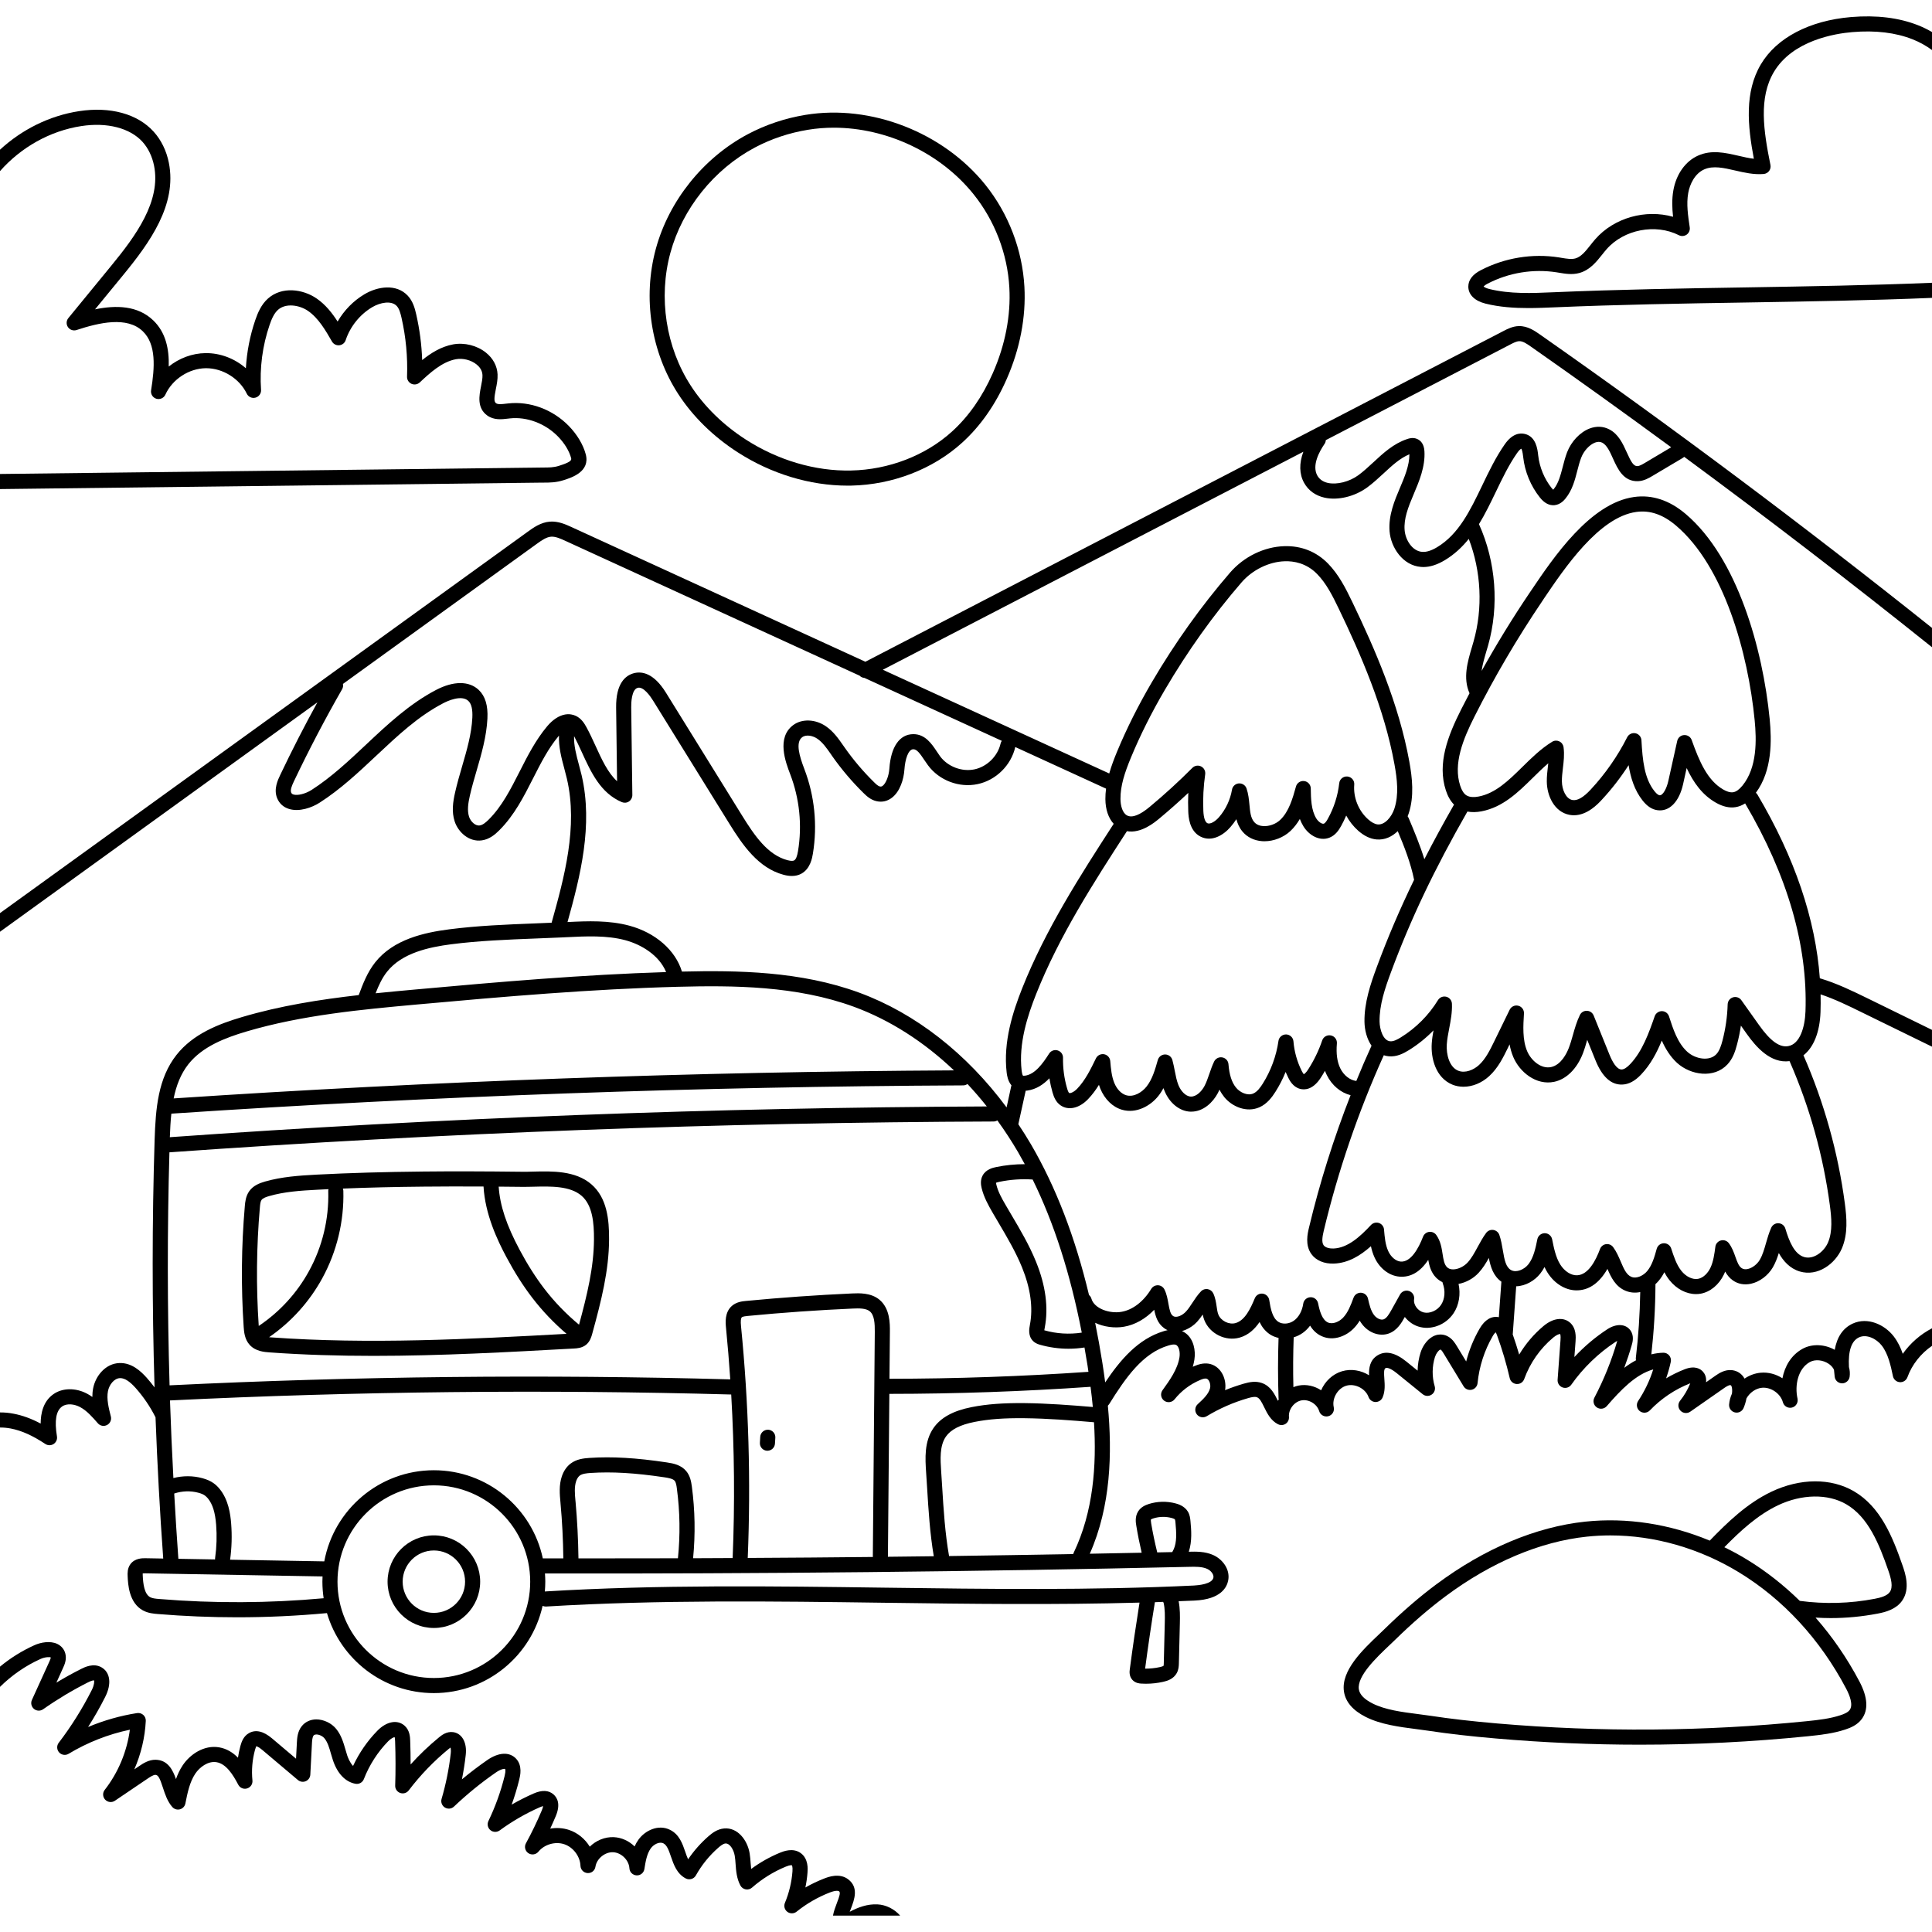 <svg id="Capa_1" enable-background="new 0 0 512 512" height="512" viewBox="0 0 512 512" width="512" xmlns="http://www.w3.org/2000/svg"><path d="m512 74.94v4c-16.29.68-32.85.95-48.95 1.22-16.86.27-34.28.56-51.2 1.29-2.18.09-4.48.19-6.82.19-3.75 0-7.62-.25-11.36-1.18-2.86-.72-4.52-2.35-4.55-4.47-.01-1.76 1.09-3.24 3.3-4.38 6.32-3.29 13.68-4.5 20.73-3.39l.71.12c1.33.22 2.59.43 3.62.15 1.52-.41 2.73-1.93 4-3.53.41-.52.83-1.05 1.26-1.54 5.01-5.75 13.39-8.02 20.64-5.97-.25-2.27-.34-4.65.08-7.02.76-4.28 3.21-7.72 6.56-9.2 3.57-1.59 7.19-.75 10.69.05 1.41.33 2.77.64 4.08.79-1.65-8.73-2.51-17.67 1.87-25.04 4.17-7.02 12.88-11.58 23.89-12.51 6.73-.56 12.71.17 17.78 2.18 1.29.51 2.51 1.11 3.67 1.79v4.77c-1.54-1.13-3.26-2.1-5.14-2.84-4.49-1.78-9.87-2.43-15.97-1.91-4.6.38-15.81 2.19-20.79 10.56-4.07 6.85-2.75 15.57-.91 24.65.11.56-.02 1.14-.36 1.6-.34.45-.87.74-1.43.79-2.62.22-5.14-.37-7.58-.93-2.99-.69-5.82-1.34-8.18-.29-2.51 1.11-3.83 3.95-4.24 6.25-.53 2.93-.05 6.07.4 9.11.11.74-.2 1.48-.8 1.92-.61.43-1.42.5-2.08.16-6.19-3.14-14.6-1.51-19.16 3.72-.39.44-.77.92-1.15 1.4-1.54 1.94-3.29 4.14-6.09 4.9-1.87.51-3.7.2-5.32-.07l-.67-.11c-6.21-.97-12.7.09-18.27 2.99-.7.36-.98.64-1.09.77.18.16.65.44 1.47.65 5.51 1.37 11.37 1.12 17.04.87 16.97-.73 34.42-1.02 51.3-1.29 16.13-.27 32.73-.54 49.02-1.22z"/><path d="m504.19 414.85c.69 2 2.14 6.16-.11 9.36-1.56 2.21-4.17 2.97-6.51 3.42-4.11.78-8.25 1.18-12.4 1.18-1.34 0-2.69-.05-4.03-.13 4.45 5.06 8.37 10.75 11.64 16.95 2.2 4.18 2.4 7.53.59 9.95-1.17 1.57-2.94 2.3-4.35 2.76-3.16 1.04-6.35 1.42-9.89 1.78-14.77 1.49-29.67 2.24-44.56 2.24-12.73 0-25.44-.55-38.08-1.64-6.9-.59-12.6-1.25-17.92-2.05-1.03-.16-2.12-.3-3.23-.44-4.42-.57-9.43-1.21-13.44-3.24-3.41-1.73-5.34-4-5.74-6.74-.82-5.54 5.03-11.09 9.3-15.14.53-.5 1.03-.98 1.48-1.42 4.69-4.58 9.18-8.46 13.74-11.86v.01c12.7-9.46 26.33-15.2 39.42-16.59 10.98-1.16 22.39.61 33 5.03 4.75-4.91 9.93-9.91 16.36-12.97 7.6-3.61 15.76-3.66 21.83-.12 7.03 4.1 10.23 11.96 12.9 19.66zm-3.38 7.06c.94-1.34.36-3.56-.4-5.75-2.43-6.99-5.28-14.11-11.13-17.51-4.86-2.84-11.79-2.73-18.1.27-5.4 2.57-9.99 6.81-14.21 11.11 2.02.99 4.02 2.06 5.96 3.25 5.04 3.07 9.74 6.76 14.03 10.97 6.62.89 13.3.7 19.85-.55 1.56-.3 3.26-.75 4-1.79zm-10.64 31.27c1-1.34.05-3.83-.93-5.69-6.86-13.02-16.68-23.67-28.39-30.8-10.51-6.4-22.41-9.79-34.09-9.79-2.09 0-4.17.11-6.24.33-6.19.65-12.52 2.35-18.82 5.01s-12.57 6.28-18.63 10.8c-4.41 3.29-8.78 7.06-13.33 11.51-.47.46-.99.95-1.53 1.46-3.43 3.25-8.61 8.17-8.1 11.66.2 1.38 1.41 2.64 3.6 3.75 3.39 1.72 7.84 2.29 12.14 2.84 1.14.15 2.26.29 3.32.45 5.24.8 10.85 1.44 17.66 2.03 27.19 2.34 54.75 2.14 81.9-.6 3.3-.33 6.26-.68 9.05-1.6.84-.28 1.89-.69 2.39-1.36z"/><path d="m271.48 76.02c.44 8-1.18 16.45-4.7 24.44-2.99 6.8-6.96 12.47-11.81 16.86-7.7 7-18.4 11.14-29.35 11.37-.34.01-.67.01-1 .01-9.96 0-20.29-3.13-29.19-8.88-6.42-4.14-11.85-9.47-15.69-15.4-7.24-11.15-9.46-25.53-5.94-38.47 3.47-12.76 12.58-24.11 24.37-30.38 4.73-2.51 9.88-4.24 15.31-5.13 17.29-2.84 36.42 4.59 47.6 18.47 6.17 7.66 9.86 17.29 10.4 27.11zm-8.36 22.83c3.27-7.42 4.78-15.23 4.37-22.61-.49-8.99-3.88-17.81-9.53-24.82-8.84-10.98-23.07-17.58-36.99-17.58-2.3 0-4.59.18-6.84.55-5 .82-9.74 2.4-14.09 4.71-10.83 5.76-19.19 16.19-22.38 27.9-3.23 11.86-1.2 25.04 5.43 35.25 3.54 5.46 8.56 10.37 14.51 14.21 8.54 5.51 18.43 8.44 27.93 8.23 10.01-.21 19.76-3.97 26.76-10.33 4.42-4.01 8.07-9.23 10.83-15.51z"/><path d="m225.19 506.64c2.16-1.16 4.66-2.1 7.36-1.96 2.24.11 4.49 1.24 6 2.98h-17.8c.21-1.17.64-2.3 1.02-3.3.74-1.92 1-2.83.6-3.14-.13-.1-.7-.37-2.49.32-3.17 1.24-6.12 2.94-8.77 5.07-.71.57-1.73.59-2.46.04s-.99-1.52-.64-2.37c1.11-2.66 1.78-5.47 2-8.34.1-1.34-.16-1.61-.16-1.62 0 0-.35-.16-1.61.36-3.27 1.35-6.28 3.22-8.94 5.55-.46.41-1.08.58-1.68.47s-1.12-.49-1.41-1.03c-.99-1.85-1.14-3.87-1.27-5.66-.05-.79-.11-1.53-.23-2.23-.27-1.62-1.31-3.33-2.47-3.24-.6.06-1.29.61-1.9 1.14-2.39 2.1-4.38 4.56-5.93 7.33-.53.95-1.73 1.3-2.69.79-2.36-1.25-3.18-3.66-3.91-5.78-.56-1.63-1.04-3.04-2.01-3.52-1.05-.52-2.57.27-3.34 1.34-1.06 1.47-1.39 3.59-1.69 5.47-.16 1-1.03 1.74-2.07 1.68-1.02-.05-1.84-.86-1.9-1.88-.13-2.16-2.14-4.15-4.31-4.25-2.15-.1-4.36 1.69-4.69 3.83-.15 1.02-1.04 1.76-2.09 1.69-1.03-.06-1.84-.89-1.88-1.92-.1-2.51-1.9-4.91-4.29-5.72-2.38-.8-5.27.03-6.86 1.98-.66.79-1.81.96-2.67.38-.85-.57-1.13-1.71-.63-2.61 1.55-2.84 2.97-5.79 4.22-8.76.22-.52.3-.87.33-1.09-.19.04-.48.13-.92.32-3.74 1.65-7.3 3.71-10.59 6.12-.74.54-1.76.51-2.46-.08-.71-.58-.92-1.58-.53-2.4 1.84-3.82 3.29-7.84 4.3-11.95.38-1.55.13-1.84.12-1.85-.11-.11-1.05-.04-2.46.94-3.9 2.7-7.63 5.74-11.07 9.01-.65.63-1.64.73-2.42.26-.77-.47-1.13-1.4-.88-2.27 1.16-3.95 1.98-8.04 2.44-12.13.07-.65.01-1.18-.07-1.49-.12.08-.28.2-.51.39-3.93 3.22-7.48 6.91-10.56 10.96-.52.7-1.44.97-2.26.68s-1.36-1.08-1.33-1.95c.13-3.89.12-7.84-.02-11.73-.02-.67-.08-.98-.13-1.12-.31.05-1.03.4-1.71 1.1-2.78 2.85-5 6.31-6.44 10.02-.35.9-1.27 1.42-2.22 1.25-2.68-.49-4.8-2.71-5.98-6.25-.19-.57-.36-1.15-.53-1.74-.44-1.55-.86-3.01-1.71-4.05-.49-.6-1.41-1.03-2.14-1.03-.53.01-.7.22-.75.29-.34.43-.39 1.4-.43 2.11l-.43 8.25c-.04.76-.51 1.43-1.2 1.73-.7.3-1.51.18-2.09-.31l-9.44-7.97c-1.14-.97-1.56-.95-1.61-.97.03.01-.11.19-.32.95-.72 2.65-.95 5.38-.68 8.11.1.95-.5 1.84-1.42 2.11-.92.28-1.9-.14-2.34-.99-1.41-2.7-3.2-5.52-5.74-5.96-2.23-.39-4.5 1.31-5.66 3.06-1.49 2.25-2.06 5.11-2.61 7.88-.15.75-.7 1.34-1.43 1.54-.74.2-1.51-.03-2.02-.59-1.3-1.46-1.94-3.41-2.5-5.13-.81-2.51-1.24-3.4-2.02-3.41-.5 0-1.36.54-1.95.94l-8.75 5.92c-.82.56-1.91.43-2.59-.29-.67-.72-.72-1.82-.11-2.59 3.58-4.59 5.9-10.17 6.66-15.94-5.7 1.19-11.26 3.38-16.23 6.38-.82.5-1.88.34-2.52-.37-.64-.72-.68-1.79-.1-2.55 3.34-4.37 6.28-9.08 8.76-13.98.64-1.27.72-2.32.58-2.55h-.08c-.16 0-.58.05-1.54.54-4.11 2.07-8.1 4.47-11.86 7.11-.74.52-1.73.48-2.43-.1-.69-.58-.91-1.55-.54-2.37l4.6-10.11c.11-.24.43-.95.39-1.16-.21-.13-1.44-.15-2.66.39-4.02 1.8-7.67 4.34-10.79 7.42v-5.36c2.78-2.3 5.86-4.22 9.15-5.7 1.6-.72 4.14-1.23 6.05-.32 1.07.52 1.83 1.43 2.12 2.56.41 1.56-.23 2.98-.62 3.82l-1.75 3.87c2.13-1.29 4.32-2.5 6.54-3.62.89-.45 3.26-1.65 5.4-.44 2.34 1.33 2.74 4.39 1.01 7.82-1.38 2.74-2.9 5.41-4.55 8 4.17-1.75 8.56-3 12.98-3.69.6-.09 1.21.09 1.65.49.45.4.69.98.66 1.59-.22 4.41-1.27 8.78-3.04 12.84l1.37-.93c.97-.66 2.47-1.64 4.26-1.62 3.28.06 4.58 2.73 5.41 5.12.44-1.24 1-2.47 1.76-3.61 1.91-2.9 5.65-5.5 9.69-4.8 2.02.35 3.64 1.38 4.98 2.74.15-1.04.37-2.09.65-3.12.32-1.17.86-2.61 2.28-3.4 1.76-.99 3.82-.52 6.1 1.41l6.36 5.38.22-4.23c.06-1.17.15-2.94 1.27-4.36.91-1.16 2.28-1.81 3.86-1.83 1.95.01 4.03.97 5.28 2.51 1.37 1.67 1.94 3.69 2.46 5.47.15.53.3 1.06.47 1.57.18.53.69 1.9 1.55 2.79 1.6-3.44 3.8-6.63 6.44-9.33 2.45-2.52 5.37-3.04 7.27-1.29 1.34 1.23 1.4 3.01 1.43 3.96.08 2.08.11 4.18.11 6.27 2.32-2.58 4.84-4.98 7.52-7.18.65-.53 2-1.64 3.76-1.39 2.36.34 3.7 2.76 3.33 6.03-.24 2.17-.58 4.33-1.01 6.48 2.16-1.8 4.4-3.5 6.69-5.09 3.03-2.1 5.88-2.25 7.64-.41 1.77 1.87 1.11 4.55.86 5.56-.55 2.24-1.22 4.46-2.01 6.64 1.88-1.09 3.82-2.07 5.8-2.94 2.23-.98 4.01-.9 5.3.24 1 .88 1.91 2.59.59 5.74-.47 1.11-.96 2.22-1.47 3.32 1.65-.29 3.38-.19 5 .35 2.3.77 4.23 2.39 5.48 4.43 1.67-1.64 3.99-2.63 6.38-2.52 2.09.1 4.04 1.03 5.5 2.46.28-.63.62-1.24 1.04-1.82 1.73-2.4 5.25-4.13 8.35-2.58 2.45 1.21 3.29 3.65 4.03 5.81.24.71.48 1.4.76 2 1.51-2.24 3.3-4.26 5.34-6.06 1.09-.95 2.43-1.95 4.16-2.11 3.65-.35 6.22 3.12 6.8 6.56.15.88.21 1.75.27 2.6.04.53.08 1.06.14 1.57 2.36-1.74 4.92-3.19 7.64-4.31.85-.34 3.41-1.4 5.49.1 2.08 1.51 1.87 4.26 1.8 5.16-.1 1.33-.29 2.66-.56 3.96 1.6-.92 3.27-1.71 4.99-2.38 1-.39 4.05-1.58 6.39.24 2.81 2.18 1.58 5.39.69 7.73-.11.28-.22.57-.32.85z"/><path d="m203.6 378.89c1.1.07 1.94 1.02 1.87 2.12l-.1 1.58c-.07 1.06-.95 1.87-2 1.87-.04 0-.08 0-.12 0-1.11-.07-1.94-1.02-1.87-2.12l.09-1.58c.07-1.1 1.04-1.93 2.13-1.87z"/><path d="m156.72 313.85c4.18 3.6 4.72 9.4 4.69 14.61-.04 8.29-2.06 16.26-4.48 25.06-.21.74-.55 1.98-1.59 2.84-1.09.89-2.42.97-3.22 1.01-17.43.96-35.26 1.95-53.11 1.95-9.2 0-18.41-.26-27.57-.92-1.39-.1-3.71-.27-5.27-1.99-1.37-1.49-1.5-3.52-1.59-4.73-.72-10.64-.62-21.43.3-32.06.09-1.04.23-2.61 1.17-3.94 1.06-1.5 2.71-2.13 4.19-2.56 4.4-1.26 8.98-1.58 13.68-1.83 8.76-.45 18.02-.72 28.31-.82 7.68-.08 15.96-.06 26.04.06.97.02 2-.01 3.06-.04 4.97-.13 11.17-.28 15.39 3.36zm.69 14.59c.02-4.29-.35-9.02-3.3-11.56-3.06-2.63-8.17-2.5-12.68-2.39-1.11.03-2.19.05-3.2.04-2.11-.02-4.11-.04-6.07-.06.32 4.98 2.05 10.2 5.56 16.77 2.1 3.93 4.24 7.29 6.52 10.27 2.7 3.52 5.8 6.72 9.21 9.55 2.17-7.97 3.92-15.25 3.96-22.62zm-7.27 25.04c-3.34-2.86-6.4-6.05-9.07-9.54-2.42-3.15-4.67-6.69-6.88-10.82-2.42-4.53-5.62-11.32-6.05-18.68-5.75-.03-10.94-.02-15.87.03-7.63.07-14.69.24-21.4.51.06.19.11.39.12.6.22 8.09-1.72 16.12-5.61 23.22-3.41 6.22-8.24 11.55-14.06 15.57.14.02.28.03.41.04 26.08 1.88 52.65.49 78.41-.93zm-63.15-37.79c-.01-.19.02-.37.07-.55-.99.05-1.96.1-2.93.15-4.63.24-8.79.53-12.79 1.68-.76.22-1.68.53-2.03 1.03-.29.4-.37 1.13-.44 1.97-.91 10.42-1.01 20.99-.3 31.42 5.52-3.7 10.1-8.68 13.3-14.52 3.56-6.47 5.33-13.8 5.12-21.18z"/><path d="m155.23 120.39c1.22 4.6-3.72 6.18-5.84 6.85-2.02.65-3.69.66-5.4.66h-.15c-.34 0-.68 0-1.04.01l-142.8 1.7v-4l142.75-1.7c.38-.01.74-.01 1.09-.01 1.6 0 2.85.01 4.29-.45 2.95-.94 3.39-1.42 3.23-2.03-.51-1.93-1.76-3.97-3.5-5.75-3.35-3.44-8.22-5.28-12.72-4.79l-.52.06c-1.66.2-3.73.45-5.51-.84-2.77-2.01-2.11-5.33-1.63-7.75.21-1.04.42-2.11.38-2.96-.06-1.34-.89-2.27-1.58-2.82-1.47-1.17-3.61-1.71-5.46-1.37-3.72.68-6.97 3.71-9.58 6.15-.6.55-1.46.69-2.2.36-.74-.34-1.2-1.09-1.17-1.89.19-5.25-.3-10.5-1.47-15.63-.27-1.17-.58-2.38-1.27-3.11-1.41-1.49-4.35-.95-6.53.35-3.25 1.94-5.8 5.12-6.99 8.71-.24.75-.91 1.28-1.69 1.36-.8.08-1.55-.31-1.94-.99-1.67-2.9-3.56-6.19-6.34-8.11-2.3-1.59-5.92-2.13-7.97-.29-1.08.97-1.71 2.5-2.23 4.02-1.88 5.47-2.66 11.41-2.26 17.18.07.95-.55 1.82-1.48 2.07s-1.9-.2-2.31-1.07c-1.92-3.98-6.32-6.73-10.74-6.73h-.12c-4.46.05-8.86 2.93-10.7 7-.41.91-1.44 1.37-2.4 1.09-.96-.29-1.55-1.25-1.39-2.24.98-6.07 1.4-12.17-2.19-15.63-4.18-4.04-11.58-2.3-17.56-.34-.84.28-1.77-.03-2.28-.77-.5-.73-.46-1.71.11-2.4l11.44-13.96c6.43-7.84 13.14-17 11.27-26.4-.5-2.48-1.56-4.68-3.08-6.36-3.32-3.65-9.37-5.21-16.2-4.16-8.34 1.28-16.01 5.66-21.55 11.94v-5.68c5.8-5.34 13.11-9.01 20.94-10.21 8.28-1.27 15.49.7 19.77 5.42 2.01 2.22 3.41 5.08 4.04 8.27 2.21 11.11-5.08 21.17-12.09 29.72l-7.47 9.11c5.54-1.14 11.3-1.05 15.44 2.94 3.31 3.2 4.21 7.54 4.09 12.22 2.74-2.2 6.2-3.52 9.76-3.56 3.95-.04 7.75 1.46 10.68 4.01.25-4.35 1.09-8.67 2.49-12.76.66-1.93 1.58-4.12 3.35-5.7 3.7-3.32 9.3-2.52 12.92-.02 2.36 1.63 4.1 3.84 5.55 6.1 1.71-2.95 4.17-5.48 7.08-7.21 3.56-2.13 8.49-2.84 11.49.34 1.38 1.46 1.89 3.33 2.26 4.96.91 3.99 1.44 8.05 1.58 12.13 2.32-1.88 5.03-3.58 8.22-4.17 2.98-.54 6.31.29 8.67 2.18 1.9 1.51 2.99 3.56 3.09 5.78.06 1.33-.2 2.64-.46 3.91-.45 2.28-.54 3.3.06 3.73.51.37 1.62.24 2.69.11l.56-.06c5.76-.63 11.76 1.6 16.02 5.96 2.21 2.27 3.81 4.94 4.5 7.52z"/><path d="m151.38 189.34c.42.06.82.19 1.21.37 1.42.66 2.24 1.92 2.86 3.07.85 1.56 1.62 3.23 2.36 4.85 1.66 3.64 3.25 7.13 5.72 9.41l-.25-19.52c-.08-6.47 2.5-8.52 4.69-9.11 2.08-.55 5.25-.11 8.51 5.16l20.17 32.55c3.37 5.44 6.82 10.44 12.03 11.84 1.1.29 1.58.17 1.77.06.46-.24.8-1.07 1.03-2.46 1.13-6.86.41-13.9-2.07-20.39-1.2-3.13-3.7-9.66.79-13.01 2.33-1.74 5.92-1.6 8.71.34 1.98 1.37 3.28 3.24 4.55 5.06l.39.56c2.3 3.27 4.91 6.35 7.76 9.15.53.53 1.1 1.06 1.57 1.16.29.05.5 0 .74-.18.87-.67 1.64-2.63 1.77-4.58.4-5.77 2.71-9.09 6.33-9.11 3.17-.02 4.9 2.57 6.28 4.65.28.43.56.84.84 1.23 2.03 2.73 5.77 4.15 9.1 3.45s6.18-3.51 6.92-6.83c.06-.27.18-.52.33-.73l-36.39-16.67c-.49-.04-.96-.24-1.3-.6l-77.98-35.73c-1.22-.56-2.6-1.19-3.78-1.1-1.2.09-2.4.89-3.83 1.93l-51.33 37.09c.1.46.04.95-.21 1.39-4.56 7.95-8.86 16.18-12.8 24.46-.53 1.12-.98 2.24-.72 2.91.1.24.24.43.61.54 1.09.35 3.2-.18 4.8-1.2 5.21-3.34 9.9-7.74 14.43-12 5.65-5.32 11.5-10.81 18.58-14.51 4.61-2.41 8.73-2.42 11.29-.01 1.73 1.64 2.49 4.13 2.31 7.6-.24 4.78-1.57 9.36-2.86 13.78-.64 2.19-1.3 4.46-1.8 6.68-.43 1.91-.75 3.9-.2 5.57.41 1.24 1.64 2.47 2.83 2.29.84-.12 1.7-.89 2.36-1.54 3.53-3.52 5.8-8.01 8.21-12.75 2.08-4.1 4.23-8.33 7.28-11.97 1.49-1.78 3.15-2.85 4.77-3.14.19-.04.39-.06.58-.07h.04c.34-.02.67 0 1 .06zm360.62 162.68v4.64c-2.95 2.03-5.3 4.96-6.51 8.31-.31.84-1.13 1.39-2.02 1.32-.89-.06-1.64-.71-1.82-1.58-.58-2.76-1.24-5.89-2.96-8.12-1.39-1.8-4.02-3.11-6.02-2.18-2.01.92-2.91 3.56-2.68 7.86.24.83.3 1.71.18 2.6-.13.99-1.04 1.74-1.99 1.73-1.01-.01-1.86-.76-1.97-1.76-.08-.63-.14-1.23-.18-1.81-.31-.75-.94-1.28-1.38-1.59-1.55-1.06-3.62-1.26-5.01-.49-3.18 1.75-4.06 6.2-3.28 9.69.23 1.06-.42 2.12-1.47 2.38-1.06.26-2.13-.37-2.41-1.42-.63-2.29-3.14-4.04-5.52-3.83-1.69.15-3.28 1.31-4.13 2.82-.17.91-.44 1.79-.77 2.56-.38.9-1.37 1.39-2.32 1.15-.95-.23-1.59-1.13-1.51-2.11.09-1 .35-1.97.76-2.88.11-.9.04-1.67-.18-2.06-.06-.11-.09-.14-.26-.17-.43-.06-1.3.54-1.76.86l-8.85 6.17c-.82.57-1.93.45-2.61-.28s-.72-1.84-.09-2.62c1.12-1.4 2.03-2.95 2.7-4.62-.01 0-.02.01-.03.01-4.01 1.57-7.7 4.05-10.68 7.17-.71.74-1.88.82-2.69.18-.81-.65-.99-1.81-.42-2.67 1.73-2.61 3.07-5.41 4-8.37-4.67 1.31-8.63 5.48-12.31 9.73-.67.77-1.8.91-2.64.34s-1.12-1.68-.64-2.58c2.51-4.78 4.55-9.83 6.05-15.02 0 0 .01-.01.01-.02-.15.07-.31.16-.48.27-4.53 2.98-8.58 6.9-11.7 11.33-.52.74-1.46 1.04-2.31.73-.84-.3-1.38-1.13-1.32-2.02l.77-10.51c.09-1.28-.06-1.57-.11-1.63-.17-.03-.93.19-1.81.94-3.49 2.92-6.15 6.72-7.7 11-.3.83-1.11 1.37-2 1.31-.88-.05-1.63-.68-1.83-1.54-.88-3.81-2-7.61-3.34-11.3-.17-.47-.3-.73-.39-.87-.18.16-.48.48-.78 1.01-2.2 3.79-3.59 8.1-4.02 12.47-.08.85-.71 1.56-1.55 1.75s-1.7-.17-2.15-.91l-5.23-8.61c-.18-.31-.62-1.03-.87-1.12-.03-.01-.05-.01-.14.03-.43.21-1.05 1-1.35 1.94-.78 2.49-.81 5.23-.07 7.73.25.84-.08 1.75-.81 2.23-.73.49-1.69.45-2.37-.11l-6.83-5.54c-1.67-1.35-2.66-1.59-3.03-1.36-.45.27-.41 1.3-.3 2.82.11 1.56.24 3.31-.47 4.95-.32.75-1.07 1.21-1.9 1.2-.82-.03-1.54-.55-1.82-1.33-.8-2.23-3.6-3.66-5.89-2.99-2.28.67-3.86 3.39-3.33 5.7.24 1.05-.39 2.11-1.43 2.38-1.05.28-2.12-.32-2.43-1.35-.57-1.89-2.77-3.21-4.7-2.84s-3.48 2.41-3.31 4.37c.06.73-.27 1.43-.88 1.84-.33.22-.72.33-1.11.33-.32 0-.63-.07-.92-.22-1.94-1.01-2.85-2.87-3.65-4.5-.72-1.48-1.21-2.4-1.95-2.66-.58-.21-1.48 0-2.37.26-3.83 1.1-7.5 2.71-10.91 4.77-.88.53-2.02.32-2.64-.51-.61-.82-.5-1.98.25-2.67 1.6-1.46 2.85-2.7 3.26-4.18.18-.66.06-1.5-.31-2.07-.2-.31-.44-.5-.7-.54-.46-.08-1.12.17-1.65.4-2.63 1.11-4.96 2.88-6.74 5.11-.68.84-1.91.99-2.77.34-.87-.66-1.05-1.88-.42-2.76 1.88-2.61 4.01-5.56 4.5-8.75.2-1.33-.11-2.97-.98-3.29-.39-.15-1.01-.09-1.89.17-6.85 1.99-11.38 8.51-15.79 15.59-.1.14-.21.27-.32.38 1.17 12.55.81 26.6-4.79 39.23 4.59-.08 9.17-.18 13.75-.27-.55-2.35-1.03-4.74-1.42-7.12-.14-.85-.4-2.42.48-3.82.75-1.2 1.97-1.69 2.82-1.97 2.29-.73 4.82-.78 7.14-.15.56.15 2.27.62 3.21 2.14.55.9.64 1.89.7 2.54.22 2.32.47 5.32-.44 8.12 1.91-.05 4.3-.1 6.47.88 2.39 1.06 4.52 3.7 3.98 6.67-.34 1.87-1.94 5.06-8.88 5.39-1.42.07-2.84.12-4.26.17.39 2.02.36 4.02.32 5.84-.07 3.55-.16 7.11-.26 10.67-.02.64-.05 1.62-.57 2.55-.85 1.54-2.47 2.06-3.62 2.31-1.5.33-3.03.5-4.57.5-.4 0-.8-.01-1.2-.04-.43-.02-1.55-.09-2.37-.99-.91-1.01-.75-2.3-.68-2.78.77-5.86 1.64-11.8 2.58-17.69-22.6.63-45.36.34-67.5.04-29.45-.4-59.91-.81-89.76 1h-.13c-.28 0-.55-.07-.8-.18-2.94 13.21-14.74 23.12-28.82 23.12-13.39 0-24.73-8.96-28.33-21.2-7.89.74-15.84 1.11-23.79 1.11-7.01 0-14.02-.29-20.98-.86-1.1-.09-2.61-.21-3.98-.95-3.75-2.02-3.98-6.99-4.07-9.12-.03-.71-.09-2.04.74-3.16 1.21-1.62 3.26-1.58 4.13-1.56l4.56.08c-.9-12.43-1.57-24.91-2.04-37.42-1.41-2.82-3.2-5.45-5.3-7.81-1.56-1.74-2.88-2.58-4.03-2.58h-.07c-1.58.04-2.87 1.77-3.2 3.42-.42 2.13.21 4.58.76 6.74.23.9-.18 1.83-1 2.26-.83.44-1.83.25-2.44-.45-1.44-1.65-2.92-3.35-4.73-4.31-1.4-.74-3.4-1.08-4.74-.15-1.61 1.13-2.06 3.73-1.37 7.94.13.79-.22 1.57-.89 2.01-.33.21-.71.32-1.09.32s-.76-.11-1.1-.33c-3.39-2.25-6.31-3.55-9.17-4.1-.96-.18-1.92-.27-2.85-.26v-4c1.19-.01 2.4.1 3.61.34 2.34.44 4.68 1.29 7.17 2.61.01-2.7.67-5.91 3.41-7.81 2.39-1.67 5.88-1.71 8.89-.11.49.26.96.56 1.4.87 0-.78.06-1.57.22-2.36.64-3.21 3.26-6.53 7.01-6.63 3.25-.09 5.64 2.19 7.19 3.92.72.81 1.4 1.66 2.06 2.53-.66-21.9-.66-43.83.02-65.61.27-8.32.91-16.3 5.8-22.5 4.42-5.6 11.21-8.2 17.28-10 10.15-3.02 20.78-4.68 31.01-5.85 1.11-2.98 2.29-6.05 4.37-8.68 4.87-6.14 13.05-7.9 19.64-8.75 7.51-.97 15.16-1.27 22.57-1.56 1.51-.05 3.03-.12 4.54-.19 3.34-11.94 7.03-25.42 4.05-38.16-.21-.88-.45-1.77-.68-2.66-.76-2.82-1.53-5.73-1.42-8.75-.03.04-.06.07-.09.1-2.75 3.29-4.7 7.13-6.77 11.21-2.45 4.82-4.97 9.8-8.96 13.77-1.09 1.1-2.61 2.39-4.62 2.67-3.43.49-6.27-2.21-7.19-4.99-.86-2.6-.46-5.24.1-7.71.53-2.34 1.2-4.67 1.86-6.92 1.28-4.39 2.49-8.55 2.71-12.86.11-2.24-.23-3.7-1.06-4.48-1.82-1.71-5.59.05-6.7.64-6.59 3.44-11.98 8.51-17.69 13.87-4.66 4.38-9.49 8.92-15.02 12.46-2.04 1.31-5.41 2.53-8.17 1.64-1.46-.46-2.53-1.45-3.1-2.86-.96-2.38.2-4.81.82-6.11 3.08-6.49 6.39-12.94 9.86-19.26l-84.12 60.8v-4.94l139.86-101.07c1.46-1.06 3.45-2.5 5.88-2.68 2.22-.16 4.17.73 5.74 1.45l77.86 35.68 169.07-87.63c1.1-.57 2.48-1.28 4.11-1.32 2.36-.05 4.25 1.3 5.53 2.19 35.29 24.71 70.19 50.84 103.95 77.79v5.12c-21.48-17.2-43.43-34.07-65.66-50.45-.11.1-.23.2-.37.28l-8.03 4.77c-.95.56-2.25 1.34-3.83 1.4-3.88.14-5.4-3.25-6.64-5.98-.79-1.76-1.61-3.58-2.83-4.21-.59-.3-1.23-.31-1.95-.03-1.46.56-2.97 2.2-3.65 3.99-.42 1.07-.71 2.23-1.03 3.45-.65 2.53-1.33 5.15-3.12 7.36-.33.4-1.32 1.63-2.94 1.78-1.4.12-2.68-.56-3.86-2.04-2.43-3.04-4-6.84-4.42-10.7-.16-1.47-.36-2.03-.51-2.23-.17.08-.58.38-1.11 1.15-2.18 3.11-3.94 6.78-5.64 10.32-1.39 2.88-2.8 5.81-4.46 8.53 4.51 9.98 5.39 21.69 2.4 32.21-.14.49-.29.99-.44 1.48-.51 1.75-1.04 3.53-1.26 5.21 3.95-7.08 8.2-14.02 12.72-20.71l.43-.63c5.84-8.66 15.61-23.16 27.28-24.76 4.76-.66 9.37.86 13.68 4.53 13.62 11.57 20.41 35.64 22.23 54.32.54 5.6.72 13.63-3.66 19.54.17.14.32.31.43.5 9.86 16.67 15.38 32.99 16.52 48.66h.01c4.52 1.34 8.74 3.41 12.82 5.4l16.89 8.27v4.45l-18.65-9.12c-3.52-1.73-7.14-3.5-10.87-4.74.03 1.57.04 3.14-.02 4.69-.19 5.34-1.82 9.36-4.52 11.46 5.48 12.52 9.17 25.73 10.97 39.28.49 3.72.87 8.01-.79 11.9-1.77 4.11-6.41 7.52-11.15 6.11-2.64-.79-4.38-2.77-5.56-4.89-.4 1.28-.87 2.56-1.58 3.79-1.27 2.18-3.49 3.84-5.8 4.35-1.76.38-3.42.08-4.8-.89-.92-.65-1.55-1.47-2.03-2.34-.1.26-.22.52-.34.77-1.32 2.75-3.63 4.65-6.19 5.1-.4.07-.81.1-1.22.1-2.55 0-5.14-1.34-7-3.67-.54-.68-.99-1.39-1.38-2.12-.4.78-.89 1.55-1.49 2.26-.26.31-.55.61-.87.9 0 .02.01.04.01.07-.03 6.16-.4 12.39-1.09 18.53 1.02-.25 2.06-.4 3.15-.43.63-.02 1.2.26 1.59.73.39.48.54 1.1.41 1.7-.32 1.49-.74 2.94-1.24 4.36 1.57-.93 3.22-1.74 4.91-2.4 2.8-1.1 4.27-.05 4.89.67.48.55.93 1.44.79 2.77l2.37-1.66c.97-.67 2.59-1.8 4.58-1.54 1.38.18 2.52.95 3.2 2.15.02.03.03.05.05.08 1.26-.86 2.72-1.42 4.26-1.56 2.04-.19 4.08.38 5.78 1.47.61-3.14 2.27-6.12 5.33-7.81 2.5-1.38 5.84-1.25 8.53.27.6-3.43 2.19-5.76 4.76-6.95 4-1.84 8.5.31 10.87 3.38 1.1 1.43 1.85 3.01 2.4 4.63 1.99-2.82 4.68-5.17 7.74-6.76zm-27.56-22.74c1.27-2.97.92-6.62.5-9.81-1.75-13.2-5.35-26.07-10.69-38.26-5.05.67-8.89-3.77-11.35-7.23l-1.54-2.18c-.25 1.68-.59 3.35-1.03 5-.48 1.84-1.12 3.76-2.54 5.28-3.55 3.81-9.76 2.86-13.35-.4-1.83-1.68-3.09-3.77-4.05-5.92-1.31 3.21-2.99 6.39-5.5 9.02-1.64 1.73-3.28 2.59-5 2.64-2.95.1-5.31-2.08-7.07-6.43l-2.19-5.42c-.34 1.2-.7 2.44-1.17 3.66-1.59 4.05-4.35 6.77-7.57 7.46-4.83 1.02-9.2-2.63-10.86-6.58-.46-1.1-.77-2.22-.98-3.34l-.45.94c-1.22 2.5-2.61 5.34-4.95 7.48-2 1.83-4.46 2.81-6.81 2.81-1.01 0-2-.18-2.92-.55-4.48-1.83-5.76-7.05-5.49-10.97.08-1.17.26-2.31.46-3.42-1.95 2-4.14 3.77-6.52 5.24-1.48.91-3.25 1.82-5.33 1.63-.47-.04-.9-.14-1.32-.28-6.75 14.95-12.11 30.6-15.92 46.55-.35 1.5-.6 3-.03 3.8.5.69 1.67.9 2.61.87 3.76-.15 7-3.08 9.95-6.24.54-.57 1.37-.78 2.12-.52.74.26 1.27.94 1.33 1.72.17 2 .34 4.06 1.13 5.75.72 1.56 2.01 2.64 3.28 2.75 2.68.21 4.73-3.46 5.94-6.61.27-.68.88-1.16 1.61-1.26.72-.09 1.45.22 1.88.81 1.14 1.58 1.43 3.43 1.68 5.06.23 1.47.43 2.73 1.15 3.46.4.42 1 .63 1.68.61 1.29-.02 2.81-.75 3.79-1.81 1.06-1.15 1.83-2.59 2.66-4.11.68-1.24 1.37-2.53 2.26-3.74.44-.59 1.18-.9 1.91-.79.74.12 1.35.62 1.59 1.32.46 1.31.69 2.7.92 4.03.46 2.79.85 4.54 2.2 5.29 1.4.77 3.5-.17 4.57-1.53 1.4-1.78 1.92-4.36 2.38-6.64.19-.93 1.01-1.61 1.96-1.61s1.77.68 1.96 1.61c.47 2.34.95 4.75 2.14 6.67 1.13 1.82 2.9 2.96 4.52 2.87 2.92-.15 4.89-3.87 6.03-6.96.26-.69.87-1.19 1.6-1.29s1.46.21 1.89.8c.88 1.2 1.45 2.54 2.01 3.84.79 1.86 1.48 3.47 2.79 4.02 1.4.6 3.22-.34 4.21-1.52 1.32-1.58 1.94-3.78 2.53-5.92.24-.85 1.01-1.44 1.89-1.46h.04c.86 0 1.63.56 1.9 1.38.69 2.11 1.4 4.3 2.7 5.94 1.23 1.54 2.96 2.37 4.4 2.12 1.52-.27 2.69-1.67 3.28-2.89.8-1.66 1.07-3.68 1.33-5.62.1-.81.69-1.47 1.48-1.67.78-.21 1.61.08 2.1.74.86 1.14 1.32 2.45 1.73 3.61.47 1.31.86 2.43 1.63 2.97.45.31.99.39 1.64.25 1.21-.27 2.5-1.25 3.2-2.45.75-1.29 1.18-2.81 1.64-4.42.39-1.35.78-2.73 1.39-4.08.34-.77 1.14-1.24 1.96-1.18.83.06 1.54.62 1.78 1.42.98 3.29 2.35 6.75 4.97 7.53 2.48.75 5.28-1.39 6.33-3.84zm-5.97-61.21c.63-17.5-4.76-36.06-15.99-55.16-.81.52-1.65.85-2.52.99-1.63.27-3.39-.13-5.23-1.18-3.64-2.07-5.95-5.36-7.75-9.18l-.94 4.26c-1.05 4.71-3.66 7.36-6.81 6.91-1.44-.2-2.72-1.04-3.92-2.56-2.18-2.76-3.19-6.12-3.71-9.37-2.09 3.25-4.46 6.32-7.1 9.16-.99 1.07-3.81 4.11-7.39 4.11-.37 0-.74-.03-1.13-.1-4.1-.75-6.02-5.09-6.06-8.81-.02-1.38.14-2.7.29-3.99.03-.29.07-.58.1-.87-1.39 1.18-2.73 2.5-4.11 3.86-3.88 3.82-7.9 7.77-13.55 8.86-1.36.27-2.63.28-3.77.07-8.78 15.35-15.03 28.49-20.23 42.5-1.64 4.41-3.1 8.73-3.05 13.13.03 2.08.92 5.07 2.81 5.25.89.08 1.94-.48 2.85-1.05 3.98-2.46 7.38-5.87 9.82-9.86.46-.75 1.36-1.11 2.21-.89s1.46.98 1.49 1.86c.09 2.27-.32 4.43-.72 6.52-.28 1.46-.55 2.84-.64 4.22-.18 2.7.68 6.04 3.01 6.99 1.86.76 4.11-.21 5.52-1.5 1.78-1.63 2.93-4 4.05-6.29l4.08-8.36c.42-.86 1.38-1.3 2.3-1.06.93.24 1.55 1.11 1.49 2.06-.2 3.25-.43 6.95.84 9.97 1.06 2.51 3.72 4.78 6.35 4.22 2.67-.57 4.16-3.69 4.67-5.01.44-1.12.77-2.28 1.12-3.52.49-1.74 1-3.53 1.84-5.26.34-.71 1.05-1.14 1.86-1.12.79.02 1.49.51 1.79 1.25l4.19 10.37c.73 1.8 1.87 3.93 3.21 3.93h.04c.6-.02 1.35-.49 2.22-1.4 3.27-3.43 5-8.36 6.52-12.72.28-.81 1.08-1.34 1.91-1.34.86.01 1.62.57 1.88 1.39 1.06 3.3 2.26 7.03 4.83 9.37 2.12 1.94 5.88 2.62 7.72.64.82-.88 1.26-2.24 1.61-3.57.82-3.15 1.29-6.39 1.38-9.64.03-.86.6-1.6 1.42-1.85s1.72.06 2.21.76l4.69 6.6c2.99 4.22 5.45 5.99 7.74 5.57 3.14-.57 4.41-5.11 4.56-9.16zm-16.7-59.88c3.94-4.81 3.73-12.15 3.24-17.25-1.74-17.89-8.13-40.86-20.84-51.65-3.46-2.94-6.91-4.13-10.55-3.62-9.89 1.36-19.04 14.93-24.51 23.03l-.42.64c-6.59 9.75-12.61 20-17.9 30.48-3.1 6.14-5.71 12.63-3.82 18.4.41 1.25.95 2.1 1.61 2.53.94.62 2.32.52 3.31.33 4.46-.87 7.89-4.23 11.51-7.79 2.43-2.4 4.95-4.88 7.93-6.71.32-.2.68-.3 1.05-.3.29 0 .58.06.85.19.62.29 1.04.88 1.13 1.55.26 1.94.04 3.8-.18 5.6-.14 1.21-.28 2.36-.26 3.47.02 2.17 1.07 4.61 2.78 4.92 1.32.24 2.91-.67 4.87-2.79 3.85-4.14 7.1-8.8 9.65-13.84.41-.81 1.32-1.24 2.2-1.06.88.19 1.53.95 1.58 1.85.3 5.37.76 10.1 3.45 13.5.69.87 1.14 1.05 1.34 1.08.9.12 1.91-1.84 2.34-3.81l2.35-10.58c.19-.87.94-1.51 1.83-1.56s1.71.48 2.01 1.32c1.98 5.53 4.11 10.69 8.39 13.13.7.4 1.72.85 2.61.7.77-.12 1.6-.72 2.45-1.76zm-25.87-85.51 6.98-4.15c-12.31-9.03-24.69-17.93-37.13-26.64-1.17-.82-2.19-1.51-3.14-1.47-.7.02-1.55.45-2.36.87l-48.9 25.35c-.02.35-.12.7-.34 1.01-1.35 1.97-3.4 5.67-1.91 8.37.57 1.01 1.51 1.67 2.8 1.96 2.39.53 5.7-.31 8.07-2.04 1.36-1 2.63-2.17 3.97-3.41 2.64-2.45 5.37-4.99 9.02-6.19.41-.14 1.51-.51 2.64.01.8.36 1.78 1.21 1.89 3.23.24 4.12-1.4 7.96-2.83 11.35-1.52 3.56-2.66 6.53-2.42 9.54.2 2.63 2.03 5.58 4.64 5.78 1.12.09 2.43-.31 3.96-1.23 5.76-3.46 8.77-9.73 11.96-16.37 1.77-3.69 3.6-7.5 5.97-10.89 2-2.87 4.01-3.08 5.34-2.76 2.98.72 3.36 4.08 3.53 5.7.35 3.12 1.62 6.19 3.57 8.65.17.21.3.34.4.43.05-.05.1-.11.17-.19 1.24-1.54 1.78-3.64 2.36-5.85.33-1.28.67-2.6 1.16-3.89 1.1-2.86 3.44-5.33 5.96-6.29 1.8-.68 3.6-.61 5.2.22 2.47 1.26 3.63 3.84 4.66 6.11 1.12 2.5 1.79 3.7 2.83 3.63.56-.02 1.3-.46 1.95-.84zm-2.38 237.13c.69-5.75 1.06-11.6 1.16-17.4-1.27.26-2.62.2-3.94-.36-2.64-1.12-3.79-3.55-4.75-5.78-2.07 3.61-4.68 5.52-7.79 5.68-3.08.17-6.21-1.66-8.13-4.76-.28-.46-.54-.93-.76-1.41-.32.61-.7 1.2-1.14 1.75-1.45 1.85-3.87 3.28-6.36 3.35l-.9 12.51c0 .08-.02.15-.03.22.62 1.77 1.2 3.56 1.72 5.37 1.71-2.86 3.89-5.43 6.46-7.58 2.48-2.08 5.15-2.44 6.94-.95s1.61 3.95 1.54 5.01l-.31 4.17c2.6-2.79 5.53-5.27 8.69-7.34 2.41-1.59 4.89-1.49 6.15.26 1.07 1.48.57 3.21.35 3.95-.58 2.02-1.24 4.01-1.98 5.99 1-.76 2.04-1.43 3.12-2-.05-.22-.07-.44-.04-.68zm-36.31-10.74.67-9.41c-2.14-1.52-2.87-3.92-3.32-6.29-.75 1.35-1.58 2.71-2.69 3.92-1.41 1.54-3.37 2.6-5.34 2.96.59 2.71.14 5.56-1.29 7.73-.54.82-1.21 1.53-1.97 2.11-.59.46-1.25.84-1.93 1.13-.61.26-1.25.45-1.9.55-.02 0-.05.01-.07.01-.07.02-.15.03-.22.04-.9.12-1.82.09-2.72-.12-1.67-.38-3.12-1.38-4.14-2.69l-.06.1c-.77 1.39-1.95 3.5-4.24 4.3-2.4.84-5.3-.19-7.05-2.52-.23-.3-.42-.6-.6-.91-.44.71-.95 1.39-1.55 2.01-1.97 2.06-5.37 3.52-8.49 2.13-1.39-.61-2.38-1.62-3.11-2.81-.56.75-1.21 1.39-1.94 1.92-.74.53-1.56.92-2.41 1.17-.16 4.39-.19 8.81-.08 13.21.45-.18.91-.33 1.39-.42 2.09-.4 4.23.11 5.96 1.25 1.02-2.36 3.03-4.31 5.56-5.05 2.42-.71 5.04-.24 7.14 1.07-.06-1.88.19-4.02 2.27-5.29 2.11-1.29 4.68-.73 7.64 1.67l2.96 2.4c.03-1.64.3-3.27.79-4.82.45-1.42 1.48-3.19 3.06-4.13 0-.01.01-.01.01-.01.1-.06.21-.12.32-.17.53-.27 1.08-.42 1.63-.44.55-.04 1.1.04 1.64.23.14.05.27.1.39.17 1.33.64 2.08 1.87 2.54 2.63l2.49 4.1c.79-3.06 2-6.01 3.58-8.73 1.35-2.34 3.19-3.41 5.08-3zm-6.71-179.04c2.52-8.85 2.04-18.61-1.26-27.22-1.76 2.19-3.82 4.12-6.34 5.64-2.04 1.22-3.91 1.82-5.71 1.82-.21 0-.41-.01-.62-.03-4.78-.37-7.98-5.1-8.32-9.46-.33-4.23 1.36-8.21 2.72-11.41 1.25-2.94 2.54-5.98 2.54-8.98-2.51 1.04-4.62 3-6.85 5.07-1.37 1.26-2.78 2.57-4.33 3.71-3.33 2.43-7.76 3.5-11.29 2.72-2.43-.54-4.31-1.9-5.44-3.93-1.29-2.33-1.34-5.17-.2-8.24l-111.44 57.77 60 27.49c.56-2 1.31-3.94 2.08-5.81 2.52-6.07 5.62-12.25 9.2-18.36 6.14-10.47 13.12-20.24 20.73-29.05 3.66-4.24 9.04-6.86 14.39-7.02 4.5-.14 8.51 1.46 11.58 4.61 2.81 2.89 4.6 6.36 6.48 10.28 5.89 12.25 12.28 26.85 15.07 42.22.76 4.22 1.34 9.16-.18 13.75-.08.24-.17.48-.27.72.09.13.17.26.24.41 1.5 3.55 3.03 7.19 4.19 10.97 2.39-4.66 4.99-9.45 7.86-14.47-.92-.93-1.65-2.19-2.16-3.76-2.35-7.16.56-14.54 4.05-21.46.73-1.43 1.47-2.86 2.22-4.29-1.8-4.02-.51-8.38.64-12.25.14-.49.28-.97.42-1.44zm-8.6 175.76c1.01-1.54 1.18-3.7.46-5.65-.05-.12-.08-.24-.1-.36-.62-.3-1.18-.69-1.67-1.18-1.35-1.38-1.8-3.1-2.09-4.72-2.12 3.2-4.68 4.69-7.65 4.44-2.71-.23-5.23-2.17-6.57-5.06-.45-.98-.76-1.99-.97-3-2.76 2.46-5.99 4.46-9.78 4.6-2.58.11-4.78-.82-6-2.52-1.73-2.41-1.01-5.44-.62-7.07 2.84-11.89 6.54-23.62 11.01-35.03-2.63-.66-4.97-2.61-6.31-5.35-.18-.36-.34-.73-.48-1.11-.36.63-.73 1.25-1.13 1.86-2.11 3.25-4.34 3.23-5.49 2.92-1.88-.5-2.77-2.28-3.11-2.96-.25-.5-.48-1.01-.7-1.52-.73 1.82-1.63 3.57-2.67 5.22-.92 1.46-2.23 3.24-4.26 4.14-3.44 1.52-7.29-.2-9.32-2.69-.48-.6-.91-1.26-1.27-1.98-.14.3-.28.6-.44.91-1.27 2.4-3.78 4.92-7.05 4.92h-.27c-2.85-.12-5.54-2.31-6.84-5.58-.09-.22-.17-.43-.25-.65-.39.72-.84 1.43-1.37 2.09-2.06 2.6-5.82 4.73-9.6 3.64-2.5-.72-4.6-2.77-5.77-5.61-.13-.33-.25-.66-.36-.99-.82 1.33-1.77 2.62-2.88 3.78-2.33 2.43-5.18 3.08-7.27 1.66-1.27-.87-1.8-2.23-2.15-3.44-.35-1.23-.63-2.48-.83-3.74-1.59 1.65-3.48 2.93-5.89 3.26-.14.02-.26.02-.39.03l-1.95 8.88c1.16 1.74 2.29 3.52 3.36 5.35 6.6 11.33 11.68 24.5 15.37 39.91.3.25.53.58.64.98.76 2.64 4.83 4.02 7.94 3.48 2.99-.5 5.87-2.72 7.91-6.08.38-.63 1.08-.99 1.81-.96s1.38.47 1.7 1.13c.6 1.22.84 2.57 1.05 3.77.31 1.74.55 2.83 1.27 3.27.89.55 2.45-.19 3.38-1.21.62-.66 1.14-1.47 1.7-2.32.67-1.02 1.36-2.08 2.28-3.03.45-.48 1.12-.7 1.76-.59.65.11 1.21.53 1.49 1.12.55 1.18.73 2.4.89 3.47.11.79.22 1.54.46 2.15.66 1.67 2.82 2.75 4.55 2.26 2.48-.7 3.94-3.77 5.11-6.58.34-.83 1.19-1.33 2.08-1.22s1.6.8 1.74 1.68c.37 2.36.85 4.75 2.39 5.77 1.13.75 2.88.62 4.16-.3s2.18-2.56 2.46-4.48c.14-.97.95-1.69 1.92-1.72.99-.04 1.82.65 2.02 1.61.4 2 1.06 4.39 2.61 5.08 1.29.57 2.98-.2 3.99-1.25 1.33-1.38 2.08-3.39 2.8-5.33.31-.83 1.13-1.36 2.01-1.3s1.62.69 1.81 1.55c.36 1.57.73 3.19 1.6 4.34.6.8 1.71 1.45 2.54 1.16.79-.28 1.43-1.33 2.07-2.48l2.29-4.11c.47-.84 1.48-1.23 2.39-.92.92.31 1.48 1.24 1.33 2.19-.22 1.46 1.01 3.13 2.58 3.49 1.6.37 3.57-.5 4.57-2.02zm-7.15-112.64c-.89-4.41-2.57-8.71-4.33-12.89-1.5 1.46-3.44 2.4-5.65 2.2-1.64-.15-3.26-.93-4.84-2.32-1.28-1.14-2.35-2.5-3.17-4.01-.4.94-.85 1.86-1.34 2.75-.66 1.19-1.54 2.48-3.08 3.1-2.67 1.07-5.49-.68-6.9-2.97-.39-.64-.71-1.3-.97-1.98-.67 1.15-1.48 2.24-2.5 3.2-1.81 1.7-4.4 2.71-6.88 2.71-.2 0-.4-.01-.6-.02-2.15-.15-4.02-1.07-5.27-2.61-.81-.99-1.28-2.1-1.57-3.22-.48.73-1 1.43-1.58 2.1-1.88 2.17-4.94 3.98-7.86 2.55-3.08-1.51-3.25-5.4-3.31-6.68-.07-1.64-.06-3.29.01-4.94-2.49 2.34-5.05 4.61-7.67 6.79-1.28 1.06-4.83 4.02-8.59 3.36-8.86 13.68-17.97 27.82-24.06 43.16-2.24 5.66-4.7 13.08-3.84 20.34.13 1.05.34 1.28.36 1.3.01 0 .17.04.55-.01 2.65-.37 4.68-3.21 6.37-5.85.48-.76 1.4-1.1 2.26-.84s1.44 1.05 1.42 1.95c-.05 2.73.31 5.45 1.07 8.07.2.71.39 1.13.56 1.25.25.17 1.23-.19 2.13-1.13 2.14-2.22 3.58-5.18 4.97-8.04.39-.8 1.28-1.25 2.16-1.09.88.17 1.55.9 1.63 1.8.17 1.99.35 4.05 1.07 5.8.68 1.67 1.87 2.9 3.17 3.27 1.99.58 4.17-.78 5.36-2.28 1.55-1.94 2.29-4.55 3.01-7.08.25-.86 1.03-1.45 1.92-1.45h.01c.9 0 1.68.6 1.92 1.46.27.98.46 1.96.64 2.9.26 1.34.51 2.6.96 3.74.59 1.48 1.84 3 3.3 3.06 1.45.04 2.85-1.36 3.61-2.79.51-.97.88-2.05 1.28-3.2.37-1.08.75-2.2 1.28-3.3.4-.81 1.29-1.26 2.17-1.09.89.16 1.56.9 1.63 1.8.22 2.8.88 4.83 2 6.2 1.05 1.3 3.06 2.24 4.59 1.56 1.04-.46 1.85-1.58 2.5-2.61 2.15-3.42 3.59-7.33 4.16-11.33.14-1 1.04-1.73 2.03-1.71 1.02.03 1.86.82 1.94 1.83.22 2.71.98 5.42 2.2 7.85.28.57.46.78.55.86.17-.08.59-.4 1.12-1.21 1.56-2.42 2.83-5.03 3.75-7.75.33-.96 1.32-1.52 2.31-1.31.99.2 1.67 1.12 1.58 2.12-.23 2.73.07 4.89.91 6.61.91 1.85 2.56 3.14 4.24 3.33 1.28-3.14 2.62-6.26 4.03-9.34-1.23-1.78-1.84-4.14-1.87-6.37-.06-5.08 1.6-9.99 3.3-14.57 2.88-7.78 6.09-15.28 9.85-23.03zm-5.24-18.8c1.24-3.74.75-7.87.04-11.79-2.7-14.9-8.96-29.19-14.74-41.2-1.72-3.59-3.35-6.77-5.74-9.22-2.86-2.94-6.25-3.48-8.59-3.4-4.19.12-8.59 2.28-11.48 5.63-7.46 8.63-14.29 18.2-20.31 28.47-3.49 5.95-6.5 11.96-8.95 17.86-1.7 4.1-2.83 7.54-2.8 11.04.01 1.7.49 3.74 1.8 4.39 1.32.65 3.33-.12 5.94-2.3 3.92-3.26 7.73-6.74 11.31-10.34.61-.61 1.54-.77 2.31-.38.78.39 1.21 1.22 1.09 2.08-.46 3.2-.63 6.47-.49 9.7.08 1.8.46 2.96 1.07 3.26.78.38 2.17-.53 3.08-1.59 1.77-2.03 2.99-4.62 3.44-7.28.15-.91.9-1.59 1.81-1.67h.16c.85 0 1.62.54 1.89 1.35.49 1.44.63 2.9.77 4.31.17 1.85.32 3.44 1.2 4.51.69.86 1.71 1.1 2.44 1.14 1.53.11 3.32-.52 4.48-1.61 2.35-2.21 3.34-5.75 4.21-8.88.26-.95 1.19-1.57 2.18-1.44.98.12 1.73.96 1.74 1.95.04 2.69.09 5.73 1.47 7.97.55.89 1.53 1.55 2.01 1.36.43-.17.9-1.01 1.07-1.33 1.6-2.88 2.63-6.12 2.99-9.39.12-1.09 1.1-1.88 2.18-1.77 1.09.11 1.9 1.07 1.8 2.16-.28 3.41 1.13 6.93 3.69 9.2.92.82 1.78 1.27 2.55 1.34 1.88.16 3.67-2 4.38-4.13zm-30.86 156.88c.07-.12.15-.24.23-.36-.03-.11-.04-.22-.05-.33-.19-5.3-.18-10.67 0-15.98-.81-.18-1.59-.48-2.29-.94-1.27-.85-2.13-1.99-2.74-3.27-1.23 1.81-2.92 3.46-5.28 4.13-3.74 1.06-7.94-1.03-9.36-4.64-.19-.49-.33-.98-.43-1.47-.44.65-.92 1.3-1.48 1.91-.82.89-1.86 1.63-3 2.11-.33.14-.67.26-1.02.35.41.18.78.4 1.11.67 1.98 1.56 2.56 4.47 2.19 6.88-.1.66-.25 1.29-.43 1.92.11-.05.23-.11.34-.15 1.03-.44 2.4-.91 3.88-.67 1.39.23 2.6 1.06 3.41 2.34.86 1.34 1.2 3.09.93 4.68 1.61-.66 3.26-1.23 4.94-1.72 1.53-.44 3.16-.76 4.81-.18 2.34.82 3.38 2.96 4.22 4.67.01.02.01.03.02.05zm-17.08 46.84c.14-.8-.61-1.83-1.68-2.31-1.36-.61-3.09-.57-4.77-.53-56.62 1.28-114.05 1.87-170.7 1.75.05.72.09 1.45.09 2.18 0 .88-.05 1.75-.12 2.61.03-.01.06-.02.09-.02 30-1.82 60.54-1.4 90.06-1 26.87.36 54.64.74 81.88-.57 1.13-.06 4.83-.37 5.15-2.11zm-10.53-7.48c.86-1.92.72-4.37.47-7.11-.02-.25-.07-.7-.14-.82 0 0-.14-.18-.84-.37-1.58-.43-3.31-.4-4.87.1-.53.17-.66.3-.67.31-.02.09 0 .45.09 1.03.43 2.57.98 5.14 1.6 7.67 1.33-.03 2.66-.05 3.99-.08 0-.01.01-.03.01-.04l.28-.55c.03-.05.05-.09.08-.14zm-1.61-58.09c-.21-.09-.42-.19-.62-.32-.13-.08-.25-.17-.37-.26-1.67-1.23-2.22-3.11-2.56-4.82-2.32 2.42-5.11 4-8.03 4.5-2.48.42-5.28.06-7.62-1.04.7 3.45 1.34 6.99 1.92 10.65.26 1.67.51 3.38.74 5.14 4.03-6.03 8.73-11.5 15.43-13.55h.01c.09-.04.18-.06.27-.09.25-.07.53-.14.83-.21zm-.75 77.6c.04-1.82.08-3.68-.32-5.38-.06-.06-.1-.14-.15-.21-.71.03-1.43.06-2.15.09-.95 5.85-1.82 11.77-2.59 17.61 1.3 0 2.62-.12 3.9-.41.81-.18.99-.34 1-.36.03-.09.04-.49.05-.71.1-3.54.19-7.09.26-10.63zm-15.56-221.1-24.06-11.03c-1.11 4.86-5.12 8.81-9.99 9.83-4.89 1.03-10.17-.97-13.14-4.99-.32-.43-.64-.9-.96-1.38-1.15-1.73-1.98-2.87-2.92-2.87-.01 0-.01 0-.01 0-1.37.01-2.17 2.71-2.36 5.39-.17 2.52-1.14 5.82-3.34 7.48-1.17.89-2.54 1.21-3.96.91-1.55-.31-2.66-1.31-3.58-2.22-3.02-2.97-5.78-6.23-8.22-9.69l-.4-.59c-1.11-1.59-2.16-3.09-3.55-4.05-1.15-.81-2.96-1.22-4.04-.42-1.82 1.36-.74 4.99.55 8.37 2.74 7.15 3.53 14.91 2.29 22.47-.18 1.1-.67 4.04-3.09 5.34-.74.4-1.56.59-2.49.59-.68 0-1.41-.1-2.21-.32-6.61-1.78-10.74-7.69-14.39-13.6l-20.17-32.54c-.72-1.16-2.56-3.82-4.08-3.4-1.65.44-1.74 4.09-1.72 5.19l.3 23.23c0 .68-.33 1.31-.89 1.69s-1.27.44-1.9.18c-5.65-2.4-8.18-7.93-10.62-13.28-.68-1.48-1.33-2.88-2.03-4.21-.1 2.43.57 4.95 1.28 7.59.25.93.5 1.86.72 2.79 3.09 13.27-.37 26.79-3.74 38.89 5.4-.27 10.97-.49 16.38.96 6.91 1.85 12.25 6.52 13.94 12.17 14.69-.35 31.49-.13 47.03 5.6 14.86 5.47 28.41 16.09 39.01 30.39l1.23-5.65c.02-.07.04-.13.06-.19-.99-1.18-1.19-2.71-1.27-3.38-.97-8.16 1.68-16.2 4.09-22.29 6.2-15.62 15.35-29.87 24.27-43.64-1.39-1.52-2.18-3.79-2.2-6.55-.01-.93.06-1.86.18-2.77zm-8.58 202.49c5.22-10.89 6.09-23.18 5.38-34.58-6.03-.51-12.25-1-18.46-1.07-5.38-.06-9.46.25-13.17.98-3.83.75-6.32 2.03-7.61 3.89-1.71 2.46-1.47 6.05-1.26 9.22.09 1.33.18 2.67.26 4.01.37 6.09.77 12.38 1.83 18.43 10.98-.15 21.94-.33 32.9-.53.03-.12.07-.24.13-.35zm5.07-38.62c-.17-1.82-.37-3.6-.6-5.35-17.67 1.23-35.6 1.86-53.32 1.87l-.38 43.04c0 .05-.01.09-.01.13 4.05-.04 8.11-.09 12.16-.14-1.02-6.07-1.41-12.24-1.77-18.23-.09-1.33-.17-2.67-.26-4-.24-3.63-.54-8.15 1.96-11.75 1.92-2.77 5.23-4.58 10.12-5.54 4-.79 8.32-1.11 13.99-1.06 6.13.07 12.2.54 18.11 1.03zm-1.16-9.32c-.08-.57-.17-1.15-.25-1.72-.26-1.6-.52-3.17-.8-4.73-1.4.22-2.82.33-4.23.33-2.54 0-5.07-.35-7.51-1.04-.41-.12-1.17-.33-1.81-.93-1.49-1.38-1.1-3.4-.91-4.38.87-4.51.17-9.63-2.08-15.19-1.68-4.13-4.02-8.1-6.29-11.94-.5-.84-.99-1.68-1.48-2.52-1.21-2.09-2.35-4.16-2.93-6.51-.21-.86-.41-2.15.24-3.38.9-1.69 2.77-2.08 3.57-2.25 2.5-.52 5.05-.77 7.61-.77-.59-1.09-1.19-2.17-1.8-3.22-1.71-2.92-3.54-5.71-5.47-8.38-.3.18-.64.29-1.01.29-72.55.26-146.02 3.02-218.4 8.17-.58 20.51-.56 41.15.04 61.75 49.3-2.41 99.27-2.94 148.59-1.58-.31-4.57-.68-9.14-1.13-13.68-.13-1.32-.4-4.07 1.56-5.79 1.22-1.07 2.76-1.22 3.78-1.32 9.31-.89 18.75-1.56 28.07-1.98 1.85-.08 4.95-.22 7.22 1.63 2.85 2.34 2.82 6.38 2.8 8.56l-.11 12.42c17.53-.01 35.25-.63 52.73-1.84zm-11.69-11.01c3.21.92 6.62 1.12 9.92.62-3.04-15.62-7.34-29.02-13.02-40.58h-.05c-2.95-.19-5.92.02-8.83.63-.49.1-.72.19-.83.24.01.08.03.24.1.52.45 1.84 1.39 3.55 2.5 5.45.48.83.97 1.66 1.46 2.49 2.35 3.97 4.77 8.07 6.55 12.47 2.56 6.3 3.33 12.17 2.31 17.47-.03.13-.09.44-.12.69zm-15.24-59.32c-1.65-2.08-3.36-4.06-5.13-5.95-.33.23-.72.37-1.14.37-69.7.32-140.3 2.84-209.84 7.49-.22 2.03-.32 4.12-.4 6.24 71.76-5.11 144.57-7.85 216.51-8.15zm-8.71-9.56c-7.94-7.56-16.92-13.32-26.44-16.83-15.3-5.63-32.16-5.7-46.76-5.32-22.77.6-45.73 2.57-69.21 4.7-14.22 1.3-30.34 2.76-45.2 7.18-5.47 1.63-11.56 3.93-15.28 8.64-2.04 2.59-3.21 5.68-3.9 9.06 68.54-4.57 138.08-7.07 206.79-7.43zm-20.98 69.27c.01-2.08-.07-4.39-1.33-5.42-1-.82-2.77-.81-4.51-.73-9.25.41-18.63 1.07-27.86 1.96-.48.05-1.28.13-1.53.35-.28.24-.35 1.04-.22 2.38 2.02 20.34 2.62 40.99 1.78 61.4 11.05-.06 22.11-.14 33.17-.26 0-.07-.02-.14-.02-.21zm-37.67 59.97c.6-14.4.46-28.91-.38-43.34-49.37-1.37-99.39-.84-148.73 1.57.23 6.87.54 13.72.9 20.57 2.52-.64 5.19-.65 7.7.04 1.18.32 2.13.74 2.92 1.3.59.41 1.13.92 1.65 1.56 2.31 2.85 2.84 6.59 3.04 9.15.25 3.19.16 6.42-.28 9.59l24.96.44c2.54-13.73 14.59-24.15 29.04-24.15 14.16 0 26.03 10.02 28.87 23.35 1.82.01 3.63 0 5.44 0-.06-4.87-.3-9.8-.75-14.65l-.01-.15c-.2-2.15-.43-4.6.37-6.95.48-1.41 1.28-2.58 2.31-3.36 1.56-1.19 3.42-1.4 5.05-1.51 5.96-.39 12.28-.03 20.48 1.2 1.76.26 3.75.67 5.11 2.29 1.04 1.24 1.32 2.76 1.5 4.1.84 6.29.95 12.68.33 19 3.49-.01 6.99-.03 10.48-.05zm-14.5.06c.63-6.15.54-12.36-.28-18.48-.1-.81-.24-1.64-.59-2.06-.46-.54-1.61-.75-2.64-.91-7.91-1.18-13.96-1.53-19.63-1.16-1.04.07-2.21.19-2.89.7-.49.38-.78 1.01-.94 1.47-.52 1.54-.36 3.37-.18 5.29l.02.15c.45 4.98.7 10.03.77 15.03 8.77 0 17.56 0 26.36-.03zm-3.13-155.35c-1.89-4.57-6.71-7.34-10.79-8.44-4.96-1.33-10.39-1.06-15.64-.8l-.98.05c-2.44.11-4.88.21-7.32.3-7.31.29-14.88.58-22.21 1.52-5.84.76-13.04 2.26-17.01 7.27-1.32 1.66-2.22 3.62-3.04 5.72 3.58-.37 7.09-.69 10.5-1 22.53-2.05 44.58-3.93 66.49-4.62zm-36.02 161.55c0-14.08-11.45-25.53-25.53-25.53s-25.54 11.45-25.54 25.53 11.46 25.53 25.54 25.53 25.53-11.45 25.53-25.53zm-55.03-1.39-46.85-.82c-.43-.01-.67.01-.81.03-.01.18 0 .41.01.51.1 2.25.41 4.94 1.97 5.78.58.31 1.4.4 2.41.48 14.46 1.19 29.11 1.12 43.56-.2-.21-1.43-.33-2.9-.33-4.39 0-.47.02-.93.04-1.39zm-28.47-4.89c.41-2.92.5-5.88.27-8.82-.26-3.27-.93-5.41-2.16-6.94-.29-.35-.57-.61-.85-.81-.4-.29-.95-.52-1.66-.71-2.11-.57-4.37-.49-6.44.2.33 5.78.68 11.55 1.1 17.3l9.72.17c-.01-.13 0-.26.02-.39z"/><path d="m114.98 406.89c6.76 0 12.27 5.5 12.27 12.27s-5.51 12.27-12.27 12.27c-6.77 0-12.27-5.5-12.27-12.27s5.5-12.27 12.27-12.27zm8.27 12.27c0-4.56-3.71-8.27-8.27-8.27s-8.27 3.71-8.27 8.27 3.71 8.27 8.27 8.27 8.27-3.71 8.27-8.27z"/></svg>